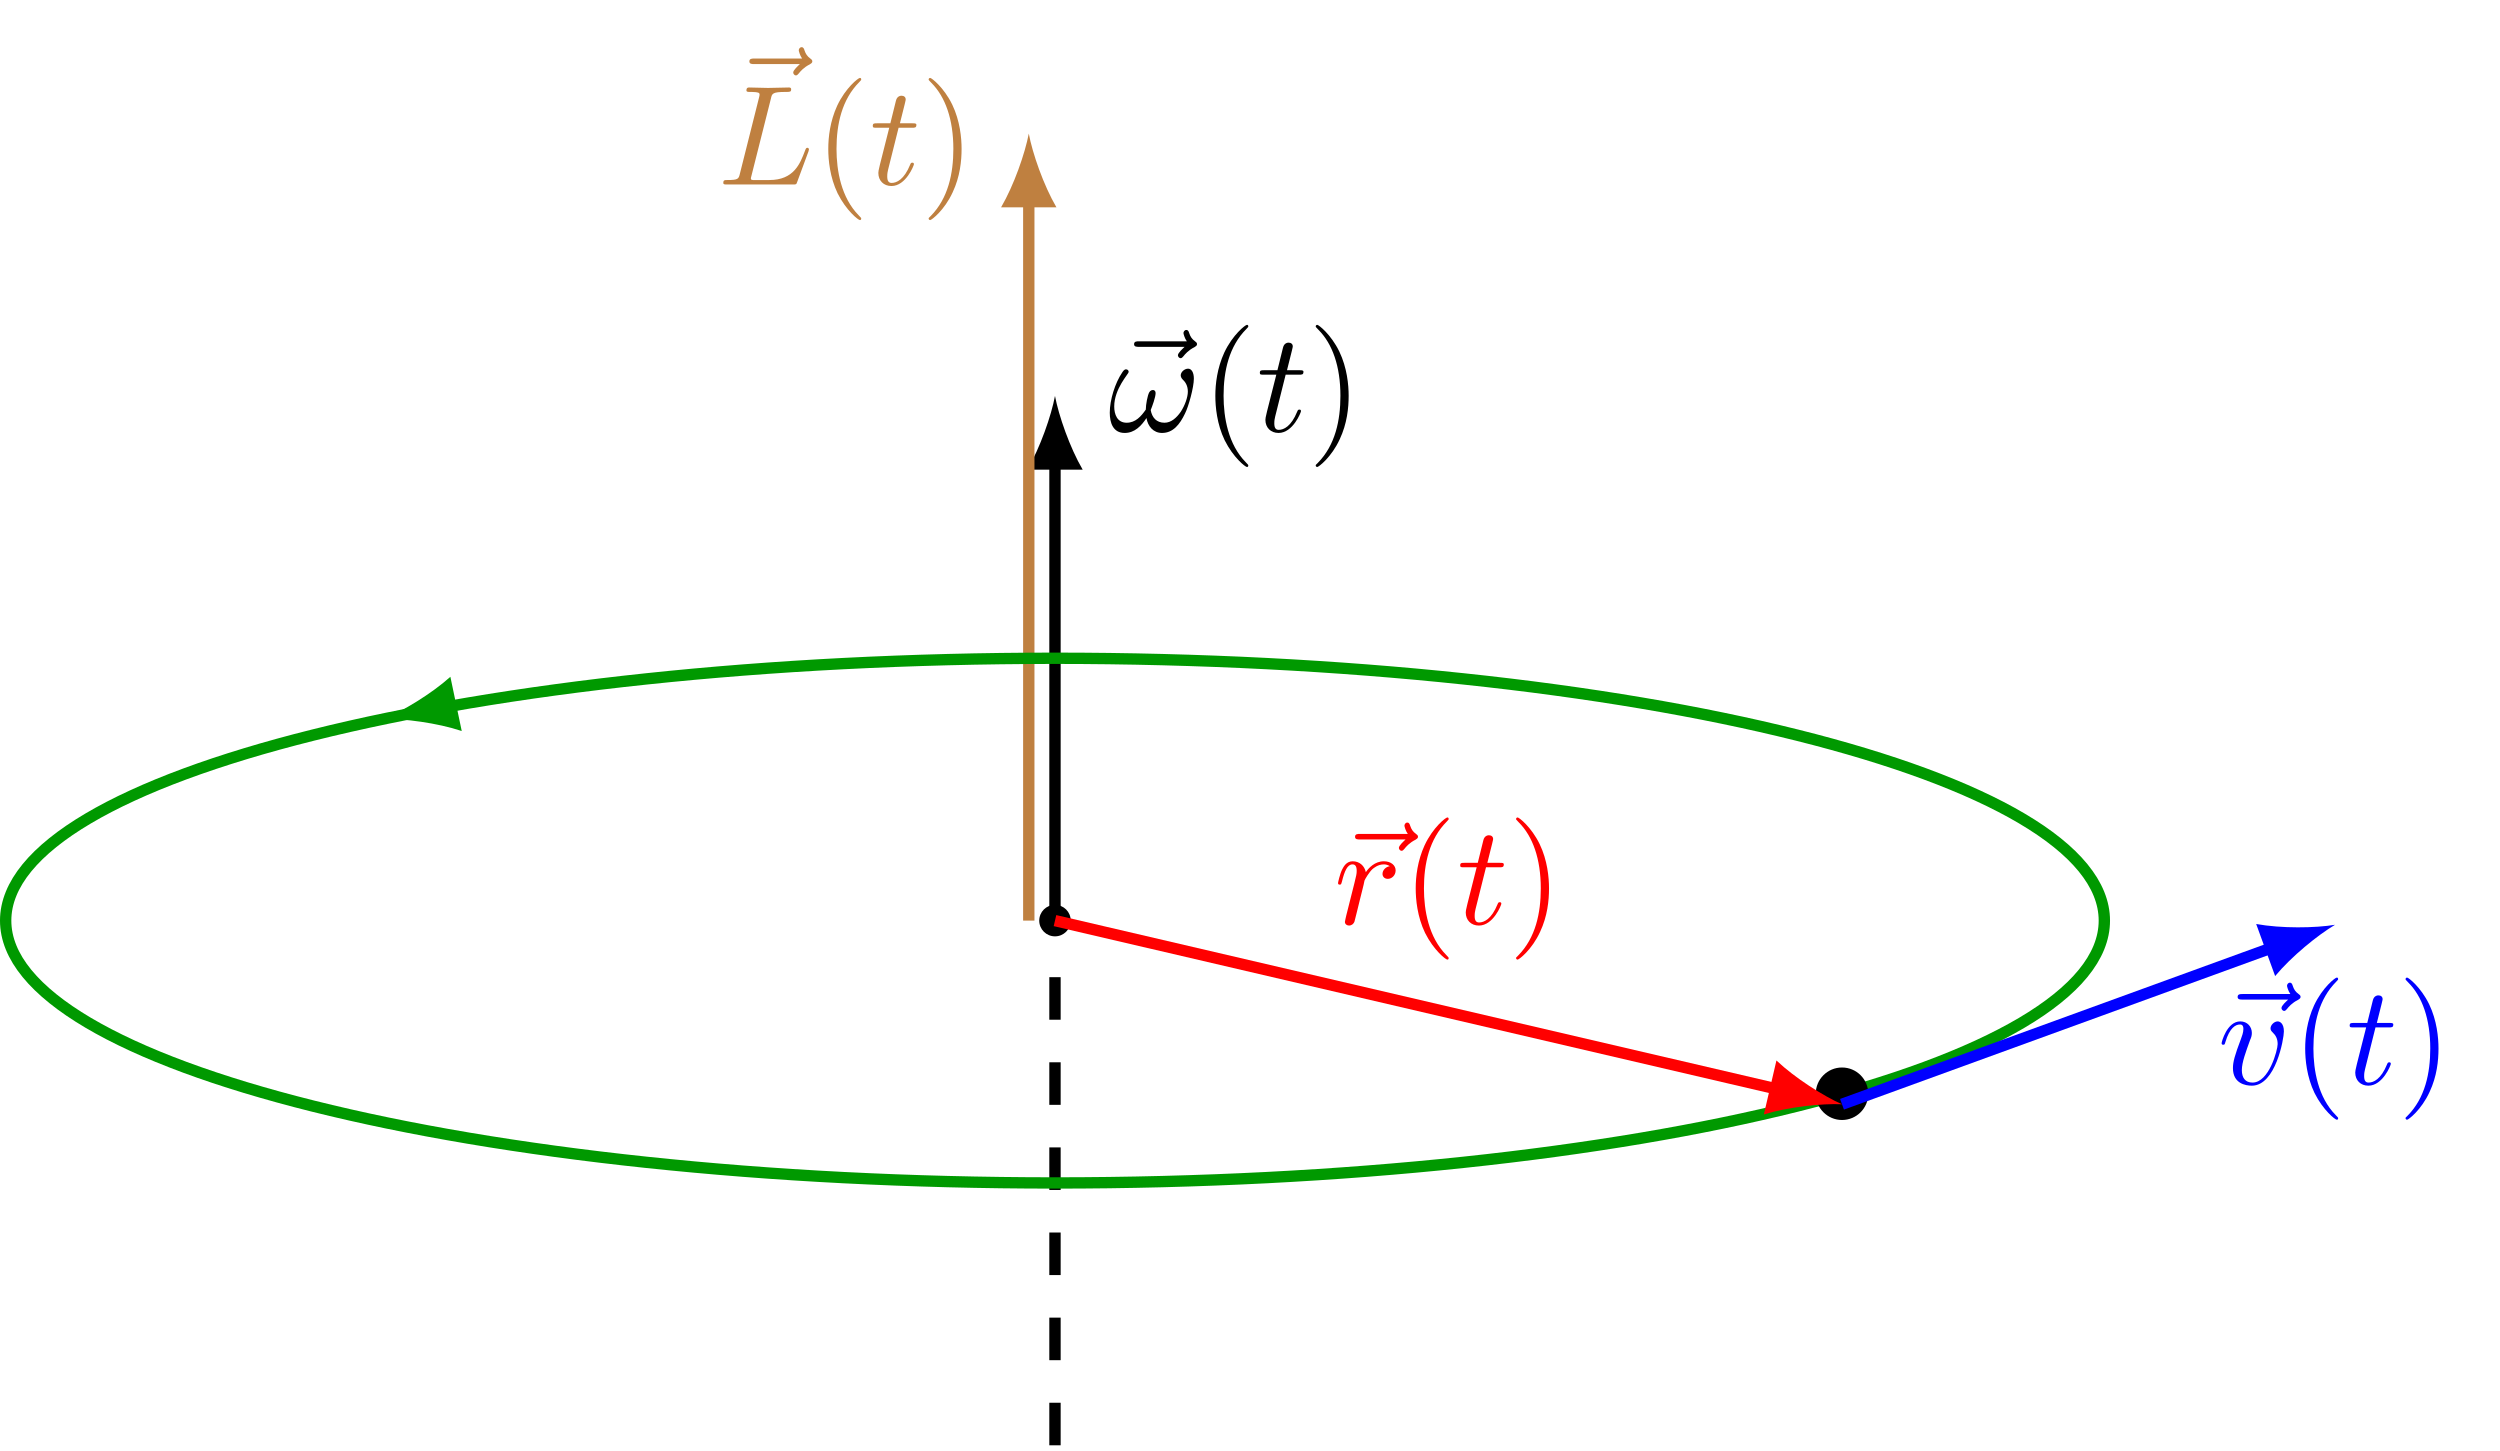 <?xml version="1.0" encoding="UTF-8"?>
<svg xmlns="http://www.w3.org/2000/svg" xmlns:xlink="http://www.w3.org/1999/xlink" width="175.59pt" height="101.909pt" viewBox="0 0 175.59 101.909" version="1.1">
<defs>
<g>
<symbol overflow="visible" id="glyph0-0">
<path style="stroke:none;" d=""/>
</symbol>
<symbol overflow="visible" id="glyph0-1">
<path style="stroke:none;" d="M 5.359 -5.938 C 5.219 -5.797 4.891 -5.516 4.891 -5.344 C 4.891 -5.25 4.984 -5.141 5.078 -5.141 C 5.172 -5.141 5.219 -5.219 5.281 -5.281 C 5.391 -5.422 5.625 -5.703 6.062 -5.922 C 6.125 -5.969 6.234 -6.016 6.234 -6.125 C 6.234 -6.234 6.156 -6.281 6.094 -6.328 C 5.875 -6.484 5.766 -6.656 5.688 -6.891 C 5.656 -6.984 5.625 -7.125 5.484 -7.125 C 5.344 -7.125 5.281 -6.984 5.281 -6.906 C 5.281 -6.859 5.359 -6.547 5.516 -6.328 L 2.156 -6.328 C 2 -6.328 1.812 -6.328 1.812 -6.125 C 1.812 -5.938 2 -5.938 2.156 -5.938 Z M 5.359 -5.938 "/>
</symbol>
<symbol overflow="visible" id="glyph0-2">
<path style="stroke:none;" d="M 6.031 -3.703 C 6.031 -4.156 5.859 -4.406 5.625 -4.406 C 5.375 -4.406 5.109 -4.172 5.109 -3.938 C 5.109 -3.844 5.156 -3.734 5.25 -3.641 C 5.422 -3.484 5.609 -3.219 5.609 -2.797 C 5.609 -2.406 5.406 -1.828 5.109 -1.375 C 4.812 -0.953 4.438 -0.609 3.969 -0.609 C 3.406 -0.609 3.094 -0.969 3 -1.5 C 3.109 -1.766 3.344 -2.406 3.344 -2.688 C 3.344 -2.797 3.297 -2.906 3.156 -2.906 C 3.078 -2.906 2.969 -2.875 2.891 -2.734 C 2.781 -2.531 2.656 -1.891 2.656 -1.531 C 2.328 -1.062 1.938 -0.609 1.312 -0.609 C 0.641 -0.609 0.438 -1.203 0.438 -1.75 C 0.438 -3 1.453 -4.047 1.453 -4.172 C 1.453 -4.281 1.375 -4.359 1.266 -4.359 C 1.141 -4.359 1.062 -4.234 1 -4.141 C 0.5 -3.406 0.125 -2.219 0.125 -1.312 C 0.125 -0.625 0.344 0.109 1.172 0.109 C 1.875 0.109 2.344 -0.391 2.703 -0.938 C 2.797 -0.359 3.188 0.109 3.797 0.109 C 4.578 0.109 5.047 -0.5 5.406 -1.25 C 5.656 -1.734 6.031 -3.094 6.031 -3.703 Z M 6.031 -3.703 "/>
</symbol>
<symbol overflow="visible" id="glyph0-3">
<path style="stroke:none;" d="M 2.047 -3.984 L 2.984 -3.984 C 3.188 -3.984 3.297 -3.984 3.297 -4.188 C 3.297 -4.297 3.188 -4.297 3.016 -4.297 L 2.141 -4.297 C 2.5 -5.719 2.547 -5.906 2.547 -5.969 C 2.547 -6.141 2.422 -6.234 2.25 -6.234 C 2.219 -6.234 1.938 -6.234 1.859 -5.875 L 1.469 -4.297 L 0.531 -4.297 C 0.328 -4.297 0.234 -4.297 0.234 -4.109 C 0.234 -3.984 0.312 -3.984 0.516 -3.984 L 1.391 -3.984 C 0.672 -1.156 0.625 -0.984 0.625 -0.812 C 0.625 -0.266 1 0.109 1.547 0.109 C 2.562 0.109 3.125 -1.344 3.125 -1.422 C 3.125 -1.531 3.047 -1.531 3.016 -1.531 C 2.922 -1.531 2.906 -1.5 2.859 -1.391 C 2.438 -0.344 1.906 -0.109 1.562 -0.109 C 1.359 -0.109 1.25 -0.234 1.25 -0.562 C 1.25 -0.812 1.281 -0.875 1.312 -1.047 Z M 2.047 -3.984 "/>
</symbol>
<symbol overflow="visible" id="glyph0-4">
<path style="stroke:none;" d="M 3.734 -6.031 C 3.812 -6.391 3.844 -6.5 4.781 -6.5 C 5.078 -6.5 5.156 -6.5 5.156 -6.688 C 5.156 -6.812 5.047 -6.812 5 -6.812 C 4.672 -6.812 3.859 -6.781 3.531 -6.781 C 3.234 -6.781 2.5 -6.812 2.203 -6.812 C 2.141 -6.812 2.016 -6.812 2.016 -6.609 C 2.016 -6.5 2.109 -6.5 2.297 -6.5 C 2.312 -6.5 2.5 -6.5 2.672 -6.484 C 2.844 -6.453 2.938 -6.453 2.938 -6.312 C 2.938 -6.281 2.938 -6.25 2.906 -6.125 L 1.562 -0.781 C 1.469 -0.391 1.453 -0.312 0.656 -0.312 C 0.484 -0.312 0.391 -0.312 0.391 -0.109 C 0.391 0 0.484 0 0.656 0 L 5.281 0 C 5.516 0 5.516 0 5.578 -0.172 L 6.375 -2.328 C 6.406 -2.438 6.406 -2.453 6.406 -2.469 C 6.406 -2.5 6.375 -2.578 6.297 -2.578 C 6.203 -2.578 6.188 -2.516 6.125 -2.359 C 5.781 -1.453 5.344 -0.312 3.625 -0.312 L 2.688 -0.312 C 2.547 -0.312 2.516 -0.312 2.469 -0.312 C 2.359 -0.328 2.328 -0.344 2.328 -0.422 C 2.328 -0.453 2.328 -0.469 2.375 -0.641 Z M 3.734 -6.031 "/>
</symbol>
<symbol overflow="visible" id="glyph0-5">
<path style="stroke:none;" d="M 0.875 -0.594 C 0.844 -0.438 0.781 -0.203 0.781 -0.156 C 0.781 0.016 0.922 0.109 1.078 0.109 C 1.203 0.109 1.375 0.031 1.453 -0.172 C 1.469 -0.203 1.797 -1.562 1.844 -1.75 C 1.922 -2.078 2.109 -2.766 2.156 -3.047 C 2.203 -3.172 2.484 -3.641 2.719 -3.859 C 2.797 -3.922 3.094 -4.188 3.516 -4.188 C 3.781 -4.188 3.922 -4.062 3.938 -4.062 C 3.641 -4.016 3.422 -3.781 3.422 -3.516 C 3.422 -3.359 3.531 -3.172 3.797 -3.172 C 4.062 -3.172 4.344 -3.406 4.344 -3.766 C 4.344 -4.109 4.031 -4.406 3.516 -4.406 C 2.875 -4.406 2.438 -3.922 2.25 -3.641 C 2.156 -4.094 1.797 -4.406 1.328 -4.406 C 0.875 -4.406 0.688 -4.016 0.594 -3.844 C 0.422 -3.5 0.297 -2.906 0.297 -2.875 C 0.297 -2.766 0.391 -2.766 0.406 -2.766 C 0.516 -2.766 0.516 -2.781 0.578 -3 C 0.75 -3.703 0.953 -4.188 1.312 -4.188 C 1.469 -4.188 1.609 -4.109 1.609 -3.734 C 1.609 -3.516 1.578 -3.406 1.453 -2.891 Z M 0.875 -0.594 "/>
</symbol>
<symbol overflow="visible" id="glyph0-6">
<path style="stroke:none;" d="M 4.672 -3.703 C 4.672 -4.25 4.406 -4.406 4.234 -4.406 C 3.984 -4.406 3.734 -4.141 3.734 -3.922 C 3.734 -3.797 3.781 -3.734 3.891 -3.625 C 4.109 -3.422 4.234 -3.172 4.234 -2.812 C 4.234 -2.391 3.625 -0.109 2.469 -0.109 C 1.953 -0.109 1.719 -0.453 1.719 -0.984 C 1.719 -1.531 2 -2.266 2.297 -3.094 C 2.375 -3.266 2.422 -3.406 2.422 -3.594 C 2.422 -4.031 2.109 -4.406 1.609 -4.406 C 0.672 -4.406 0.297 -2.953 0.297 -2.875 C 0.297 -2.766 0.391 -2.766 0.406 -2.766 C 0.516 -2.766 0.516 -2.797 0.562 -2.953 C 0.859 -3.953 1.281 -4.188 1.578 -4.188 C 1.656 -4.188 1.828 -4.188 1.828 -3.875 C 1.828 -3.625 1.719 -3.344 1.656 -3.172 C 1.219 -2.016 1.094 -1.562 1.094 -1.125 C 1.094 -0.047 1.969 0.109 2.422 0.109 C 4.094 0.109 4.672 -3.188 4.672 -3.703 Z M 4.672 -3.703 "/>
</symbol>
<symbol overflow="visible" id="glyph1-0">
<path style="stroke:none;" d=""/>
</symbol>
<symbol overflow="visible" id="glyph1-1">
<path style="stroke:none;" d="M 3.297 2.391 C 3.297 2.359 3.297 2.344 3.125 2.172 C 1.891 0.922 1.562 -0.969 1.562 -2.5 C 1.562 -4.234 1.938 -5.969 3.172 -7.203 C 3.297 -7.328 3.297 -7.344 3.297 -7.375 C 3.297 -7.453 3.266 -7.484 3.203 -7.484 C 3.094 -7.484 2.203 -6.797 1.609 -5.531 C 1.109 -4.438 0.984 -3.328 0.984 -2.5 C 0.984 -1.719 1.094 -0.516 1.641 0.625 C 2.25 1.844 3.094 2.5 3.203 2.5 C 3.266 2.5 3.297 2.469 3.297 2.391 Z M 3.297 2.391 "/>
</symbol>
<symbol overflow="visible" id="glyph1-2">
<path style="stroke:none;" d="M 2.875 -2.5 C 2.875 -3.266 2.766 -4.469 2.219 -5.609 C 1.625 -6.828 0.766 -7.484 0.672 -7.484 C 0.609 -7.484 0.562 -7.438 0.562 -7.375 C 0.562 -7.344 0.562 -7.328 0.75 -7.141 C 1.734 -6.156 2.297 -4.578 2.297 -2.5 C 2.297 -0.781 1.938 0.969 0.703 2.219 C 0.562 2.344 0.562 2.359 0.562 2.391 C 0.562 2.453 0.609 2.5 0.672 2.5 C 0.766 2.5 1.672 1.812 2.25 0.547 C 2.766 -0.547 2.875 -1.656 2.875 -2.5 Z M 2.875 -2.5 "/>
</symbol>
</g>
<clipPath id="clip1">
  <path d="M 73 64 L 75 64 L 75 101.91 L 73 101.91 Z M 73 64 "/>
</clipPath>
</defs>
<g id="surface1">
<g clip-path="url(#clip1)" clip-rule="nonzero">
<path style="fill:none;stroke-width:0.797;stroke-linecap:butt;stroke-linejoin:miter;stroke:rgb(0%,0%,0%);stroke-opacity:1;stroke-dasharray:2.989,2.989;stroke-miterlimit:10;" d="M -0.001 36.849 L -0.001 73.701 " transform="matrix(1,0,0,-1,74.099,138.361)"/>
</g>
<path style="fill:none;stroke-width:0.797;stroke-linecap:butt;stroke-linejoin:miter;stroke:rgb(0%,0%,0%);stroke-opacity:1;stroke-miterlimit:10;" d="M -0.001 73.701 L -0.001 105.892 " transform="matrix(1,0,0,-1,74.099,138.361)"/>
<path style=" stroke:none;fill-rule:nonzero;fill:rgb(0%,0%,0%);fill-opacity:1;" d="M 74.098 27.809 C 73.84 29.191 73.062 31.434 72.156 32.988 L 76.043 32.988 C 75.137 31.434 74.359 29.191 74.098 27.809 "/>
<g style="fill:rgb(0%,0%,0%);fill-opacity:1;">
  <use xlink:href="#glyph0-1" x="77.841" y="30.3"/>
</g>
<g style="fill:rgb(0%,0%,0%);fill-opacity:1;">
  <use xlink:href="#glyph0-2" x="77.821" y="30.3"/>
</g>
<g style="fill:rgb(0%,0%,0%);fill-opacity:1;">
  <use xlink:href="#glyph1-1" x="84.377" y="30.3"/>
</g>
<g style="fill:rgb(0%,0%,0%);fill-opacity:1;">
  <use xlink:href="#glyph0-3" x="88.252" y="30.3"/>
</g>
<g style="fill:rgb(0%,0%,0%);fill-opacity:1;">
  <use xlink:href="#glyph1-2" x="91.849" y="30.3"/>
</g>
<path style="fill:none;stroke-width:0.797;stroke-linecap:butt;stroke-linejoin:miter;stroke:rgb(75%,50%,25%);stroke-opacity:1;stroke-miterlimit:10;" d="M -1.841 73.701 L -1.841 124.314 " transform="matrix(1,0,0,-1,74.099,138.361)"/>
<path style=" stroke:none;fill-rule:nonzero;fill:rgb(75%,50%,25%);fill-opacity:1;" d="M 72.258 9.383 C 71.996 10.766 71.219 13.008 70.312 14.562 L 74.199 14.562 C 73.293 13.008 72.516 10.766 72.258 9.383 "/>
<g style="fill:rgb(75%,50%,25%);fill-opacity:1;">
  <use xlink:href="#glyph0-1" x="50.821" y="10.439"/>
</g>
<g style="fill:rgb(75%,50%,25%);fill-opacity:1;">
  <use xlink:href="#glyph0-4" x="50.411" y="12.957"/>
</g>
<g style="fill:rgb(75%,50%,25%);fill-opacity:1;">
  <use xlink:href="#glyph1-1" x="57.191" y="12.957"/>
</g>
<g style="fill:rgb(75%,50%,25%);fill-opacity:1;">
  <use xlink:href="#glyph0-3" x="61.066" y="12.957"/>
</g>
<g style="fill:rgb(75%,50%,25%);fill-opacity:1;">
  <use xlink:href="#glyph1-2" x="64.663" y="12.957"/>
</g>
<path style=" stroke:none;fill-rule:nonzero;fill:rgb(0%,0%,0%);fill-opacity:1;" d="M 75.203 64.66 C 75.203 64.047 74.711 63.555 74.098 63.555 C 73.488 63.555 72.992 64.047 72.992 64.66 C 72.992 65.27 73.488 65.766 74.098 65.766 C 74.711 65.766 75.203 65.27 75.203 64.66 Z M 75.203 64.66 "/>
<path style="fill:none;stroke-width:0.797;stroke-linecap:butt;stroke-linejoin:miter;stroke:rgb(0%,59.999%,0%);stroke-opacity:1;stroke-miterlimit:10;" d="M 73.702 73.701 C 73.702 83.877 40.706 92.127 -0.001 92.127 C -40.704 92.127 -73.701 83.877 -73.701 73.701 C -73.701 63.525 -40.704 55.275 -0.001 55.275 C 40.706 55.275 73.702 63.525 73.702 73.701 Z M 73.702 73.701 " transform="matrix(1,0,0,-1,74.099,138.361)"/>
<path style=" stroke:none;fill-rule:nonzero;fill:rgb(0%,59.999%,0%);fill-opacity:1;" d="M 26.953 50.496 C 28.359 50.469 30.719 50.773 32.43 51.344 L 31.633 47.535 C 30.297 48.738 28.254 49.961 26.953 50.496 "/>
<path style=" stroke:none;fill-rule:nonzero;fill:rgb(0%,0%,0%);fill-opacity:1;" d="M 131.219 76.82 C 131.219 75.801 130.395 74.977 129.375 74.977 C 128.359 74.977 127.531 75.801 127.531 76.82 C 127.531 77.836 128.359 78.664 129.375 78.664 C 130.395 78.664 131.219 77.836 131.219 76.82 Z M 131.219 76.82 "/>
<path style="fill:none;stroke-width:0.797;stroke-linecap:butt;stroke-linejoin:miter;stroke:rgb(100%,0%,0%);stroke-opacity:1;stroke-miterlimit:10;" d="M -0.001 73.701 L 50.733 61.865 " transform="matrix(1,0,0,-1,74.099,138.361)"/>
<path style=" stroke:none;fill-rule:nonzero;fill:rgb(100%,0%,0%);fill-opacity:1;" d="M 129.375 77.559 C 128.09 76.992 126.078 75.723 124.77 74.484 L 123.887 78.273 C 125.605 77.742 127.969 77.496 129.375 77.559 "/>
<g style="fill:rgb(100%,0%,0%);fill-opacity:1;">
  <use xlink:href="#glyph0-1" x="93.361" y="64.899"/>
</g>
<g style="fill:rgb(100%,0%,0%);fill-opacity:1;">
  <use xlink:href="#glyph0-5" x="93.68" y="64.899"/>
</g>
<g style="fill:rgb(100%,0%,0%);fill-opacity:1;">
  <use xlink:href="#glyph1-1" x="98.45" y="64.899"/>
</g>
<g style="fill:rgb(100%,0%,0%);fill-opacity:1;">
  <use xlink:href="#glyph0-3" x="102.324" y="64.899"/>
</g>
<g style="fill:rgb(100%,0%,0%);fill-opacity:1;">
  <use xlink:href="#glyph1-2" x="105.922" y="64.899"/>
</g>
<path style="fill:none;stroke-width:0.797;stroke-linecap:butt;stroke-linejoin:miter;stroke:rgb(0%,0%,100%);stroke-opacity:1;stroke-miterlimit:10;" d="M 55.276 60.802 L 85.518 71.81 " transform="matrix(1,0,0,-1,74.099,138.361)"/>
<path style=" stroke:none;fill-rule:nonzero;fill:rgb(0%,0%,100%);fill-opacity:1;" d="M 164.004 64.953 C 162.617 65.184 160.238 65.219 158.465 64.898 L 159.797 68.555 C 160.945 67.172 162.793 65.672 164.004 64.953 "/>
<g style="fill:rgb(0%,0%,100%);fill-opacity:1;">
  <use xlink:href="#glyph0-1" x="155.35" y="76.145"/>
</g>
<g style="fill:rgb(0%,0%,100%);fill-opacity:1;">
  <use xlink:href="#glyph0-6" x="155.739" y="76.145"/>
</g>
<g style="fill:rgb(0%,0%,100%);fill-opacity:1;">
  <use xlink:href="#glyph1-1" x="160.923" y="76.145"/>
</g>
<g style="fill:rgb(0%,0%,100%);fill-opacity:1;">
  <use xlink:href="#glyph0-3" x="164.798" y="76.145"/>
</g>
<g style="fill:rgb(0%,0%,100%);fill-opacity:1;">
  <use xlink:href="#glyph1-2" x="168.395" y="76.145"/>
</g>
</g>
</svg>
